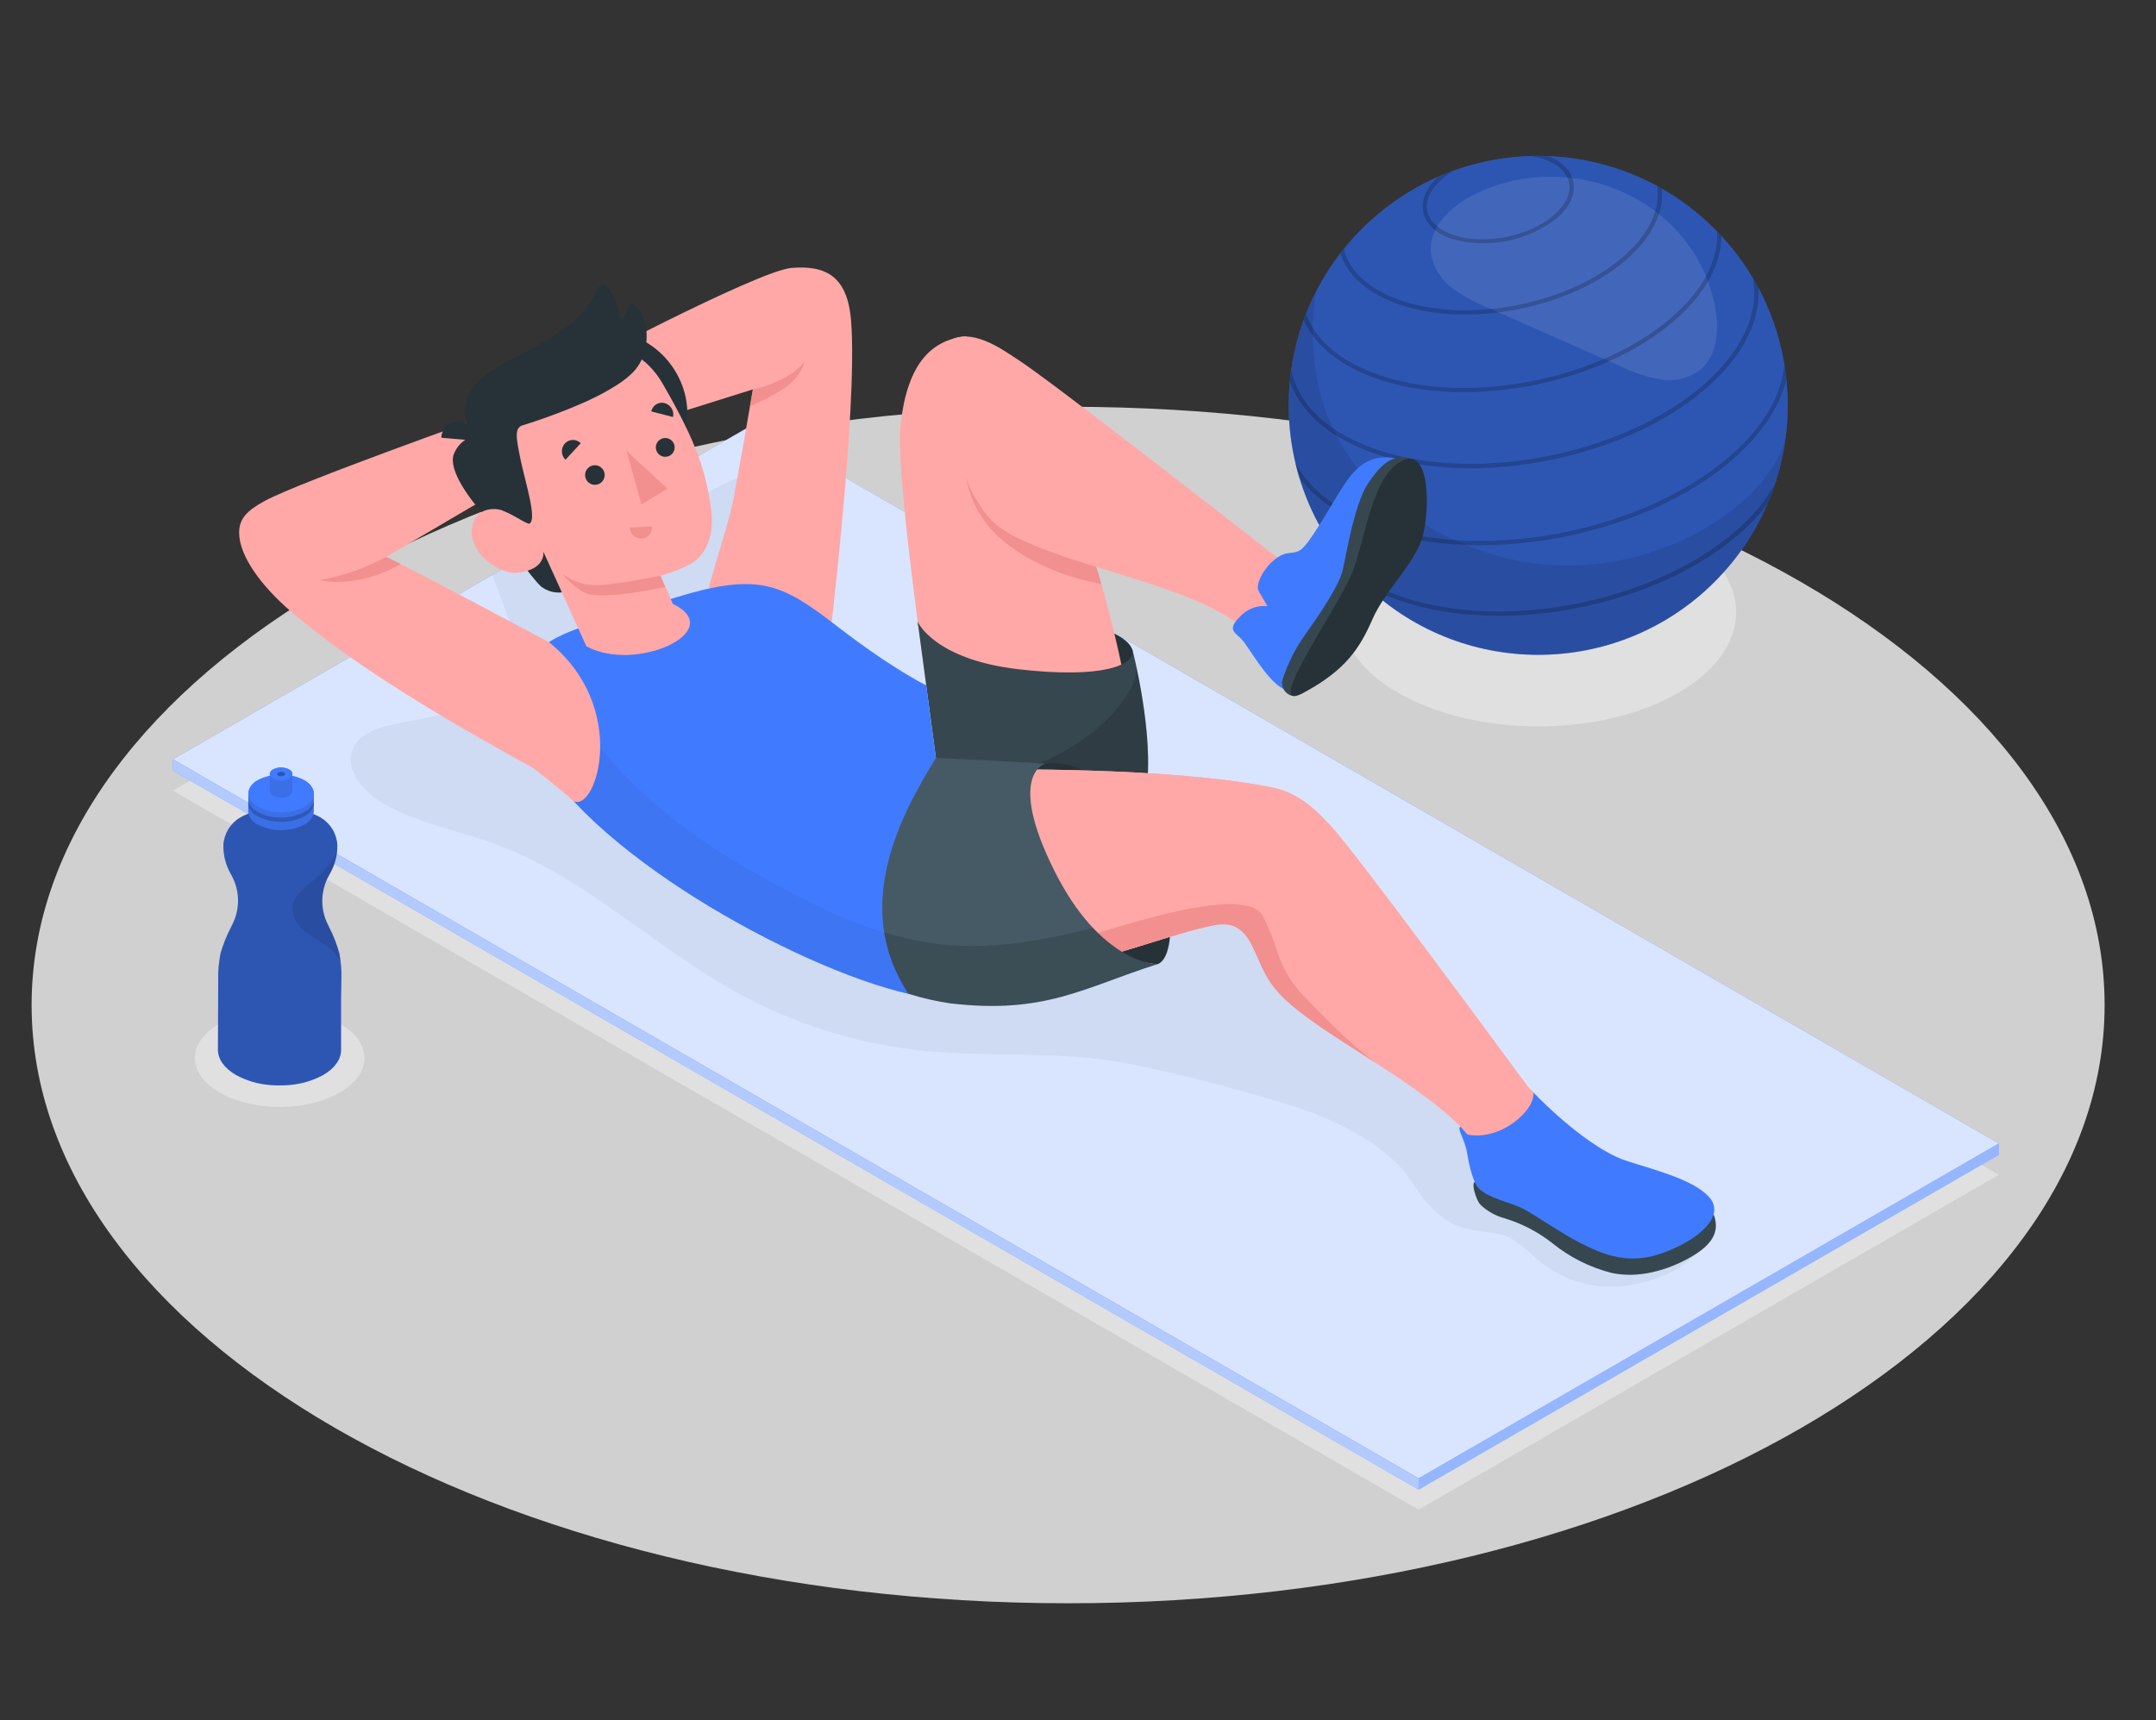 <svg width="109" height="87" viewBox="0 0 109 87" fill="none" xmlns="http://www.w3.org/2000/svg">
<rect x="0" y="0" width="109" height="87" fill="#333333" stroke="none"/>
<path d="M54 81.079C82.941 81.079 106.402 67.534 106.402 50.825C106.402 34.116 82.941 20.571 54 20.571C25.059 20.571 1.598 34.116 1.598 50.825C1.598 67.534 25.059 81.079 54 81.079Z" fill="#D0D0D0"/>
<path d="M8.742 39.983L71.721 76.345L101.054 59.409L38.076 23.05L8.742 39.983Z" fill="#E0E0E0"/>
<path d="M14.14 55.98C16.507 55.98 18.426 54.871 18.426 53.505C18.426 52.138 16.507 51.03 14.14 51.03C11.774 51.03 9.855 52.138 9.855 53.505C9.855 54.871 11.774 55.98 14.14 55.98Z" fill="#E0E0E0"/>
<path d="M77.767 36.732C83.294 36.732 87.774 34.145 87.774 30.955C87.774 27.764 83.294 25.177 77.767 25.177C72.24 25.177 67.759 27.764 67.759 30.955C67.759 34.145 72.24 36.732 77.767 36.732Z" fill="#E0E0E0"/>
<path d="M86.687 29.42C91.613 24.494 91.613 16.507 86.687 11.58C81.761 6.654 73.773 6.654 68.847 11.58C63.92 16.507 63.92 24.494 68.847 29.42C73.773 34.347 81.761 34.347 86.687 29.42Z" fill="#407BFF"/>
<path opacity="0.3" d="M86.687 29.42C91.613 24.494 91.613 16.507 86.687 11.58C81.761 6.654 73.773 6.654 68.847 11.58C63.92 16.507 63.92 24.494 68.847 29.42C73.773 34.347 81.761 34.347 86.687 29.42Z" fill="black"/>
<path opacity="0.1" d="M74.57 9.817C73.391 10.393 72.227 11.456 72.339 12.763C72.388 13.114 72.505 13.452 72.685 13.757C72.865 14.063 73.103 14.33 73.386 14.543C73.955 14.964 74.577 15.308 75.237 15.566L81.876 18.498C82.517 18.816 83.198 19.045 83.9 19.18C84.252 19.245 84.614 19.238 84.963 19.16C85.312 19.082 85.642 18.934 85.933 18.725C86.835 17.999 86.923 16.652 86.705 15.515C85.656 10.046 79.423 7.441 74.57 9.817Z" fill="white"/>
<g opacity="0.2">
<path d="M71.954 10.715C72.075 11.322 72.592 11.815 73.408 12.085C74.317 12.338 75.272 12.372 76.196 12.186C77.12 12.001 77.988 11.6 78.728 11.016C79.375 10.448 79.663 9.799 79.542 9.19C79.43 8.633 78.983 8.18 78.284 7.896C78.013 7.885 77.742 7.883 77.47 7.896C77.655 7.929 77.838 7.976 78.017 8.035C78.754 8.284 79.221 8.713 79.326 9.241C79.432 9.769 79.168 10.341 78.583 10.858C77.34 11.958 75.05 12.413 73.479 11.883C72.74 11.634 72.275 11.205 72.159 10.677C72.042 10.149 72.315 9.577 72.9 9.06C73.083 8.901 73.281 8.759 73.49 8.636C73.219 8.73 72.955 8.838 72.696 8.95C72.104 9.5 71.835 10.125 71.954 10.715Z" fill="black"/>
<path d="M89.086 14.925C89.105 14.965 89.123 15.005 89.143 15.042L89.086 14.925Z" fill="black"/>
<path d="M89.735 24.48C89.233 25.358 88.583 26.143 87.814 26.799C83.7 30.42 76.128 31.945 70.94 30.2C69.976 29.892 69.073 29.418 68.271 28.799C68.502 29.065 68.744 29.318 68.995 29.562C69.589 29.908 70.217 30.191 70.87 30.407C73.51 31.287 76.733 31.353 79.826 30.73C82.919 30.108 85.88 28.807 87.966 26.975C88.484 26.524 88.953 26.02 89.367 25.472C89.499 25.14 89.622 24.819 89.735 24.48Z" fill="black"/>
<path d="M87.513 23.021C83.183 26.834 75.215 28.433 69.752 26.588C67.675 25.888 66.206 24.779 65.495 23.402C65.552 23.651 65.616 23.897 65.689 24.139C66.514 25.272 67.875 26.187 69.682 26.797C72.447 27.729 75.842 27.793 79.1 27.14C82.358 26.486 85.467 25.116 87.658 23.18C89.09 21.919 89.992 20.54 90.313 19.182C90.287 18.934 90.252 18.683 90.21 18.434C90.08 19.985 89.156 21.576 87.513 23.021Z" fill="black"/>
<path d="M90.368 21.145C90.368 21.195 90.368 21.246 90.357 21.297C90.362 21.246 90.364 21.195 90.368 21.145Z" fill="black"/>
<path d="M69.699 19.185C72.007 19.963 74.843 20.016 77.56 19.471C80.277 18.925 82.875 17.783 84.703 16.171C86.212 14.851 87.018 13.363 87.031 11.933C86.956 11.852 86.879 11.775 86.811 11.698C86.89 13.135 86.111 14.646 84.567 16.006C80.952 19.18 74.319 20.52 69.77 18.98C67.818 18.32 66.516 17.231 66.03 15.874C65.99 15.975 65.948 16.076 65.911 16.179C66.481 17.488 67.792 18.54 69.699 19.185Z" fill="black"/>
<path d="M65.22 19.306C65.772 20.907 67.29 22.188 69.556 22.951C72.132 23.831 75.3 23.882 78.334 23.272C81.368 22.663 84.274 21.387 86.311 19.587C88.109 18.008 89.011 16.239 88.901 14.547C88.808 14.375 88.714 14.206 88.613 14.039C88.965 15.812 88.096 17.724 86.166 19.424C82.134 22.971 74.713 24.46 69.627 22.744C67.189 21.921 65.649 20.496 65.288 18.727C65.26 18.918 65.238 19.11 65.218 19.303L65.22 19.306Z" fill="black"/>
<path d="M65.165 19.908C65.165 19.827 65.165 19.746 65.18 19.664C65.174 19.746 65.169 19.827 65.165 19.908Z" fill="black"/>
<path d="M70.782 15.412C72.542 16.008 74.713 16.047 76.79 15.632C78.867 15.216 80.851 14.342 82.248 13.113C83.515 11.995 84.133 10.741 84.019 9.549C83.938 9.502 83.861 9.456 83.779 9.412C83.962 10.58 83.372 11.832 82.103 12.948C79.359 15.368 74.313 16.373 70.852 15.205C69.25 14.664 68.212 13.74 67.941 12.593C67.884 12.664 67.827 12.739 67.772 12.813C68.126 13.953 69.18 14.873 70.782 15.412Z" fill="black"/>
<path d="M67.303 13.456C67.273 13.5 67.244 13.546 67.213 13.592L67.303 13.456Z" fill="black"/>
</g>
<path opacity="0.1" d="M74.552 27.723C67.037 24.836 65.915 19.295 66.509 14.824C65.678 16.474 65.219 18.286 65.165 20.132C65.111 21.978 65.463 23.814 66.196 25.509C66.93 27.204 68.026 28.718 69.409 29.943C70.791 31.168 72.426 32.074 74.197 32.598C75.968 33.122 77.833 33.25 79.659 32.974C81.486 32.698 83.229 32.025 84.767 31.001C86.304 29.977 87.598 28.628 88.557 27.049C89.515 25.471 90.116 23.701 90.315 21.864C89.735 25.727 82.061 30.607 74.552 27.723Z" fill="black"/>
<path d="M8.742 38.402L71.721 74.763L101.054 57.828L38.076 21.466L8.742 38.402Z" fill="#407BFF"/>
<path opacity="0.8" d="M8.742 38.402L71.721 74.763L101.054 57.828L38.076 21.466L8.742 38.402Z" fill="white"/>
<path opacity="0.05" d="M74.46 62.21C75.12 62.333 75.848 62.324 76.44 62.65C76.83 62.913 77.198 63.208 77.54 63.53C78.614 64.531 80.032 65.082 81.5 65.07C82.89 65.103 86.105 64.19 86.12 62.379C86.135 61.253 84.879 60.619 83.836 60.179C77.903 57.751 72.701 53.824 68.74 48.783C67.268 46.902 65.913 44.823 63.858 43.6C62.549 42.824 61.044 42.458 59.575 42.06C51.553 39.894 43.896 36.55 36.855 32.138C38.158 29.572 39.063 26.823 39.539 23.985C37.828 23.387 36.171 24.865 34.479 25.525C33.159 26.042 31.839 26.024 30.519 25.82L24.914 29.056C25.147 29.879 25.521 30.68 25.776 31.5C26.168 32.75 26.216 34.296 25.233 35.17C24.672 35.671 23.895 35.83 23.156 35.982L20.076 36.593C19.196 36.767 18.18 37.046 17.836 37.876C17.416 38.89 18.309 39.972 19.247 40.547C20.991 41.618 23.07 41.963 24.993 42.665C29.501 44.309 33.03 47.857 37.227 50.18C40.145 51.794 43.359 52.8 46.676 53.137C50.102 53.487 53.593 53.117 56.97 53.775C59.625 54.292 62.327 55.018 64.93 55.801C66.345 56.201 67.7 56.788 68.96 57.546C69.588 57.934 70.17 58.392 70.696 58.91C71.2 59.414 71.543 60.067 71.985 60.628C72.665 61.51 73.413 62.012 74.46 62.21Z" fill="black"/>
<path d="M8.742 38.402V38.974L71.721 75.333V74.763L8.742 38.402Z" fill="#407BFF"/>
<path opacity="0.6" d="M8.742 38.402V38.974L71.721 75.333V74.763L8.742 38.402Z" fill="white"/>
<path d="M71.721 74.763L101.054 57.828V58.4L71.721 75.333V74.763Z" fill="#407BFF"/>
<path opacity="0.45" d="M71.721 74.763L101.054 57.828V58.4L71.721 75.333V74.763Z" fill="white"/>
<path d="M17.157 48.218C17.033 47.77 16.865 47.335 16.655 46.92C16.635 46.874 16.611 46.828 16.587 46.779C16.387 46.392 16.286 45.961 16.293 45.525C16.299 45.089 16.413 44.661 16.624 44.28C16.637 44.254 16.653 44.227 16.668 44.201C16.928 43.758 17.062 43.253 17.055 42.74C17.04 42.457 16.955 42.182 16.809 41.939C16.662 41.696 16.458 41.493 16.215 41.347C16.09 41.276 15.96 41.212 15.826 41.158C15.701 41.11 15.594 41.026 15.519 40.916C15.444 40.806 15.403 40.675 15.403 40.542V39.779H12.963V40.54C12.963 40.674 12.922 40.804 12.846 40.914C12.77 41.025 12.662 41.109 12.537 41.156C12.402 41.208 12.271 41.27 12.145 41.341C11.901 41.485 11.695 41.687 11.547 41.928C11.399 42.17 11.312 42.444 11.294 42.727C11.283 43.243 11.413 43.753 11.67 44.201C11.683 44.227 11.698 44.251 11.712 44.276C11.921 44.66 12.032 45.09 12.035 45.527C12.039 45.965 11.934 46.396 11.731 46.784C11.707 46.83 11.685 46.876 11.663 46.922C11.45 47.335 11.278 47.767 11.151 48.214C11.063 48.648 11.024 49.091 11.032 49.534L11.019 53.084C11.019 53.544 11.318 54.006 11.925 54.358C12.467 54.656 13.068 54.831 13.685 54.873C13.978 54.897 14.272 54.897 14.565 54.873C15.181 54.834 15.781 54.663 16.325 54.371C16.934 54.024 17.24 53.564 17.242 53.104V50.537C17.242 50.218 17.258 49.877 17.258 49.549C17.274 49.103 17.24 48.657 17.157 48.218Z" fill="#407BFF"/>
<path opacity="0.3" d="M17.157 48.218C17.033 47.77 16.865 47.335 16.655 46.92C16.635 46.874 16.611 46.828 16.587 46.779C16.387 46.392 16.286 45.961 16.293 45.525C16.299 45.089 16.413 44.661 16.624 44.28C16.637 44.254 16.653 44.227 16.668 44.201C16.928 43.758 17.062 43.253 17.055 42.74C17.04 42.457 16.955 42.182 16.809 41.939C16.662 41.696 16.458 41.493 16.215 41.347C16.09 41.276 15.96 41.212 15.826 41.158C15.701 41.11 15.594 41.026 15.519 40.916C15.444 40.806 15.403 40.675 15.403 40.542V39.779H12.963V40.54C12.963 40.674 12.922 40.804 12.846 40.914C12.77 41.025 12.662 41.109 12.537 41.156C12.402 41.208 12.271 41.27 12.145 41.341C11.901 41.485 11.695 41.687 11.547 41.928C11.399 42.17 11.312 42.444 11.294 42.727C11.283 43.243 11.413 43.753 11.67 44.201C11.683 44.227 11.698 44.251 11.712 44.276C11.921 44.66 12.032 45.09 12.035 45.527C12.039 45.965 11.934 46.396 11.731 46.784C11.707 46.83 11.685 46.876 11.663 46.922C11.45 47.335 11.278 47.767 11.151 48.214C11.063 48.648 11.024 49.091 11.032 49.534L11.019 53.084C11.019 53.544 11.318 54.006 11.925 54.358C12.467 54.656 13.068 54.831 13.685 54.873C13.978 54.897 14.272 54.897 14.565 54.873C15.181 54.834 15.781 54.663 16.325 54.371C16.934 54.024 17.24 53.564 17.242 53.104V50.537C17.242 50.218 17.258 49.877 17.258 49.549C17.274 49.103 17.24 48.657 17.157 48.218Z" fill="black"/>
<path opacity="0.1" d="M16.624 44.28C16.637 44.254 16.653 44.227 16.668 44.201C16.886 43.822 17.014 43.397 17.04 42.96C16.988 43.136 16.914 43.306 16.82 43.464C16.52 43.905 16.148 44.294 15.72 44.612C15.302 44.953 14.84 45.34 14.787 45.877C14.734 46.414 15.102 46.869 15.52 47.184C15.938 47.499 16.424 47.719 16.8 48.084C16.96 48.245 17.103 48.423 17.225 48.614C17.21 48.482 17.189 48.352 17.161 48.222C17.036 47.772 16.867 47.336 16.655 46.92C16.635 46.874 16.611 46.828 16.587 46.779C16.387 46.392 16.286 45.961 16.292 45.525C16.299 45.089 16.413 44.661 16.624 44.28Z" fill="black"/>
<path d="M12.552 40.61V41.02C12.565 41.166 12.616 41.306 12.7 41.426C12.785 41.546 12.9 41.641 13.034 41.702C13.398 41.885 13.799 41.98 14.206 41.98C14.614 41.98 15.015 41.885 15.379 41.702C15.522 41.624 15.646 41.516 15.742 41.385C15.82 41.281 15.863 41.156 15.865 41.026V40.61C15.865 40.573 15.861 40.536 15.852 40.5C15.82 40.377 15.761 40.262 15.68 40.164C15.599 40.066 15.498 39.986 15.383 39.931L15.359 39.917C14.999 39.738 14.601 39.645 14.199 39.645C13.796 39.645 13.399 39.738 13.038 39.917C12.924 39.972 12.822 40.051 12.74 40.148C12.658 40.245 12.598 40.358 12.563 40.481C12.555 40.523 12.552 40.567 12.552 40.61Z" fill="#407BFF"/>
<path opacity="0.1" d="M12.552 40.61V41.02C12.565 41.166 12.616 41.306 12.7 41.426C12.785 41.546 12.9 41.641 13.034 41.702C13.398 41.885 13.799 41.98 14.206 41.98C14.614 41.98 15.015 41.885 15.379 41.702C15.522 41.624 15.646 41.516 15.742 41.385C15.82 41.281 15.863 41.156 15.865 41.026V40.61C15.865 40.573 15.861 40.536 15.852 40.5C15.82 40.377 15.761 40.262 15.68 40.164C15.599 40.066 15.498 39.986 15.383 39.931L15.359 39.917C14.999 39.738 14.601 39.645 14.199 39.645C13.796 39.645 13.399 39.738 13.038 39.917C12.924 39.972 12.822 40.051 12.74 40.148C12.658 40.245 12.598 40.358 12.563 40.481C12.555 40.523 12.552 40.567 12.552 40.61Z" fill="black"/>
<path opacity="0.2" d="M15.379 41.292C16.039 40.923 16.039 40.316 15.379 39.942C15.017 39.756 14.616 39.658 14.209 39.657C13.802 39.655 13.4 39.748 13.036 39.931C12.389 40.302 12.376 40.907 13.036 41.284C13.398 41.469 13.799 41.567 14.206 41.568C14.614 41.57 15.015 41.475 15.379 41.292Z" fill="black"/>
<path d="M12.554 40.131V40.377C12.55 40.416 12.55 40.455 12.554 40.494C12.587 40.616 12.646 40.73 12.728 40.828C12.809 40.926 12.91 41.005 13.025 41.059C13.344 41.233 13.699 41.328 14.061 41.339C14.514 41.372 14.967 41.278 15.37 41.068C15.516 40.994 15.645 40.889 15.746 40.76C15.8 40.687 15.836 40.604 15.854 40.516C15.864 40.478 15.868 40.44 15.867 40.401V40.148C15.855 40.002 15.803 39.863 15.719 39.743C15.634 39.624 15.519 39.529 15.386 39.469L15.298 39.42C14.942 39.257 14.555 39.176 14.165 39.183C13.774 39.19 13.39 39.285 13.04 39.46C12.907 39.519 12.792 39.612 12.707 39.73C12.621 39.847 12.569 39.986 12.554 40.131Z" fill="#407BFF"/>
<path opacity="0.1" d="M12.554 40.131V40.377C12.55 40.416 12.55 40.455 12.554 40.494C12.587 40.616 12.646 40.73 12.728 40.828C12.809 40.926 12.91 41.005 13.025 41.059C13.344 41.233 13.699 41.328 14.061 41.339C14.514 41.372 14.967 41.278 15.37 41.068C15.516 40.994 15.645 40.889 15.746 40.76C15.8 40.687 15.836 40.604 15.854 40.516C15.864 40.478 15.868 40.44 15.867 40.401V40.148C15.855 40.002 15.803 39.863 15.719 39.743C15.634 39.624 15.519 39.529 15.386 39.469L15.298 39.42C14.942 39.257 14.555 39.176 14.165 39.183C13.774 39.19 13.39 39.285 13.04 39.46C12.907 39.519 12.792 39.612 12.707 39.73C12.621 39.847 12.569 39.986 12.554 40.131Z" fill="black"/>
<path d="M12.554 40.122C12.554 40.65 13.293 41.079 14.209 41.081C15.124 41.083 15.867 40.661 15.87 40.135C15.872 39.609 15.13 39.18 14.215 39.176C13.3 39.172 12.556 39.596 12.554 40.122Z" fill="#407BFF"/>
<path d="M13.641 39.145V40.003C13.639 40.017 13.639 40.031 13.641 40.045C13.653 40.087 13.673 40.127 13.701 40.16C13.729 40.194 13.764 40.222 13.804 40.241C13.914 40.3 14.037 40.333 14.162 40.338C14.319 40.348 14.476 40.316 14.616 40.243C14.665 40.216 14.708 40.178 14.741 40.133C14.76 40.108 14.774 40.08 14.781 40.049C14.782 40.036 14.782 40.023 14.781 40.01V39.15C14.776 39.099 14.759 39.05 14.729 39.009C14.7 38.968 14.66 38.935 14.613 38.914L14.583 38.897C14.46 38.841 14.326 38.813 14.191 38.815C14.056 38.817 13.923 38.85 13.802 38.91C13.757 38.932 13.718 38.965 13.69 39.006C13.662 39.047 13.645 39.095 13.641 39.145Z" fill="#407BFF"/>
<path opacity="0.1" d="M13.641 39.145V40.003C13.639 40.017 13.639 40.031 13.641 40.045C13.653 40.087 13.673 40.127 13.701 40.16C13.729 40.194 13.764 40.222 13.804 40.241C13.914 40.3 14.037 40.333 14.162 40.338C14.319 40.348 14.476 40.316 14.616 40.243C14.665 40.216 14.708 40.178 14.741 40.133C14.76 40.108 14.774 40.08 14.781 40.049C14.782 40.036 14.782 40.023 14.781 40.01V39.15C14.776 39.099 14.759 39.05 14.729 39.009C14.7 38.968 14.66 38.935 14.613 38.914L14.583 38.897C14.46 38.841 14.326 38.813 14.191 38.815C14.056 38.817 13.923 38.85 13.802 38.91C13.757 38.932 13.718 38.965 13.69 39.006C13.662 39.047 13.645 39.095 13.641 39.145Z" fill="black"/>
<path d="M13.641 39.143C13.641 39.326 13.896 39.473 14.215 39.475C14.534 39.477 14.789 39.33 14.789 39.147C14.789 38.965 14.534 38.815 14.217 38.815C13.901 38.815 13.643 38.96 13.641 39.143Z" fill="#407BFF"/>
<path opacity="0.5" d="M14.013 39.145C14.013 39.209 14.103 39.262 14.215 39.262C14.327 39.262 14.42 39.211 14.42 39.145C14.42 39.079 14.33 39.029 14.215 39.029C14.101 39.029 14.013 39.079 14.013 39.145Z" fill="#407BFF"/>
<path opacity="0.3" d="M14.013 39.145C14.013 39.209 14.103 39.262 14.215 39.262C14.327 39.262 14.42 39.211 14.42 39.145C14.42 39.079 14.33 39.029 14.215 39.029C14.101 39.029 14.013 39.079 14.013 39.145Z" fill="black"/>
<path d="M41.856 33.122C41.856 33.122 43.376 20.766 43.031 16.254C42.855 13.942 41.737 13.416 40.026 13.548C38.314 13.68 28.524 18.883 28.524 18.883L29.91 22.249L38.065 19.691C38.065 19.691 37.236 24.498 37.045 25.411C36.853 26.324 36.451 27.553 36.134 28.656C35.978 29.197 35.76 29.903 35.76 30.244C35.76 31.049 41.856 33.122 41.856 33.122Z" fill="#FFA8A7"/>
<path d="M38.065 19.691C39.198 19.471 40.334 18.811 40.69 18.267C40.506 18.868 40.1 19.377 39.555 19.691C39.037 20.025 38.489 20.309 37.918 20.54L38.065 19.691Z" fill="#F28F8F"/>
<path d="M57.265 32.904C57.093 32.275 55.989 31.612 52.698 31.058C49.406 30.504 46.412 31.058 46.397 31.447C46.381 31.837 47.209 34.442 51.001 34.915C54.794 35.388 57.612 34.283 57.265 32.904Z" fill="#263238"/>
<path d="M47.365 38.252C47.365 38.252 45.22 24.337 45.528 21.497C45.847 18.562 46.96 17.2 48.828 17.009C51.268 18.428 52.568 21.814 54.128 25.149C55.687 28.484 57.379 35.645 57.467 39.066C57.555 42.487 54.854 44.922 51.787 45.369C48.72 45.816 47.365 38.252 47.365 38.252Z" fill="#FFA8A7"/>
<path d="M50.735 27.36C49.744 26.564 49.075 25.436 48.852 24.185L51.912 23.118L53.982 24.841C54.002 24.885 54.022 24.929 54.044 24.973L54.123 25.147C54.183 25.272 54.242 25.406 54.301 25.545L54.354 25.664L54.491 25.994L54.537 26.108C54.596 26.262 54.658 26.416 54.717 26.579C54.777 26.739 54.838 26.904 54.898 27.074C54.898 27.109 54.922 27.146 54.935 27.182C54.988 27.333 55.041 27.485 55.093 27.644C55.093 27.666 55.109 27.688 55.115 27.712C55.241 28.084 55.362 28.471 55.483 28.869L55.503 28.933C55.56 29.129 55.619 29.327 55.676 29.525C55.676 29.525 52.834 29.115 50.735 27.36Z" fill="#F28F8F"/>
<path d="M48.19 17.13C49.354 16.668 50.775 17.746 51.525 18.23C53.047 19.207 62.371 26.471 64.545 28.174C65.015 28.458 65.495 28.733 65.983 28.992L63.423 32.996C63.212 32.42 62.882 31.896 62.455 31.456C60.131 29.797 55.635 28.893 52.739 27.767C50.489 26.887 50.018 26.394 49.257 25.107C48.667 24.097 46.571 17.891 48.19 17.13Z" fill="#FFA8A7"/>
<path d="M47.316 38.327L46.397 31.447C46.397 31.447 47.222 33.346 51.481 33.843C55.74 34.34 57.373 33.623 57.265 32.904C57.265 32.904 58.378 37.209 57.947 40.01C57.516 42.81 53.245 45.787 53.245 45.787L47.316 38.327Z" fill="#37474F"/>
<path opacity="0.15" d="M49.202 39.262C48.812 39.262 48.445 39.286 48.102 39.308L52.836 45.266H53.936C55.162 44.289 57.626 42.1 57.947 40.01C58.261 37.957 57.749 35.097 57.452 33.716C57.621 35.3 54.07 39.167 49.202 39.262Z" fill="black"/>
<path d="M70.526 23.173C68.986 22.887 68.271 23.996 67.702 24.913C67.132 25.831 66.184 27.514 65.761 27.8C65.339 28.086 65.101 27.8 64.494 28.255C63.887 28.711 63.447 29.575 63.634 29.89L64.074 30.653C63.821 30.627 63.565 30.66 63.327 30.75C63.089 30.839 62.876 30.983 62.703 31.17C62.043 31.83 62.386 31.942 62.758 32.314C63.13 32.686 64.003 34.378 64.879 34.84C64.879 34.84 67.235 34.131 68.947 31.458C70.658 28.785 70.526 23.173 70.526 23.173Z" fill="#407BFF"/>
<path d="M65.361 35.194C65.27 35.178 65.185 35.143 65.109 35.092C65.033 35.04 64.968 34.974 64.919 34.896C64.87 34.818 64.838 34.731 64.825 34.641C64.811 34.55 64.817 34.457 64.842 34.369C65.104 33.544 65.497 32.766 66.005 32.066C66.599 31.227 67.708 29.646 67.895 28.783C68.082 27.921 68.485 25.496 69.143 24.482C69.8 23.468 70.476 22.883 71.343 23.208C72.209 23.534 69.473 30.028 68.67 31.128C67.867 32.228 65.361 35.194 65.361 35.194Z" fill="#37474F"/>
<path d="M65.867 35.053C68.034 33.898 68.749 32.774 69.387 31.313C70.025 29.852 71.523 28.499 71.908 27.186C72.293 25.873 72.337 22.504 70.848 23.321C69.358 24.137 69.048 27.149 68.392 28.889C67.737 30.629 63.742 36.186 65.867 35.053Z" fill="#263238"/>
<path d="M52.843 38.617C53.835 38.468 55.738 38.877 57.463 41.288C59.317 43.877 59.663 48.396 58.501 48.768C58.501 48.768 55.802 48.449 53.952 47.481C52.101 46.513 48.986 39.946 52.843 38.617Z" fill="#263238"/>
<path d="M84.483 60.168C81.608 59.04 79.258 57.102 77.223 54.932C75.589 52.708 68.575 43.193 67.356 41.853C66.916 41.378 65.876 40.157 64.43 39.849C59.311 38.762 49.838 38.914 49.838 38.914L46.194 38.3L38.934 45.134C39.935 46.198 41.194 47.129 43.029 48.088C44.863 49.047 46.854 49.738 49.532 49.512C54.895 49.058 58.112 47.543 60.985 46.872C61.817 46.678 62.679 46.5 63.332 47.864C63.986 49.228 64.039 49.91 65.972 51.362C68.454 53.223 72.546 55.304 74.332 57.522C74.627 58.065 74.802 58.665 74.847 59.282C75.017 61.618 76.979 61.161 78.561 62.177C79.421 62.729 80.063 63.402 81.102 63.633C82.047 63.828 83.024 63.81 83.962 63.581C84.804 63.378 86.017 62.771 86.43 61.948C86.971 60.855 85.306 60.494 84.483 60.168Z" fill="#FFA8A7"/>
<path d="M84.483 60.168C81.608 59.04 79.258 57.102 77.223 54.932C75.589 52.708 68.575 43.193 67.356 41.853C66.916 41.378 65.876 40.157 64.43 39.849C59.311 38.762 49.838 38.914 49.838 38.914L46.194 38.3L38.934 45.134C39.935 46.198 41.194 47.129 43.029 48.088C44.863 49.047 46.854 49.738 49.532 49.512C54.895 49.058 58.112 47.543 60.985 46.872C61.817 46.678 62.679 46.5 63.332 47.864C63.986 49.228 64.039 49.91 65.972 51.362C68.454 53.223 72.546 55.304 74.332 57.522C74.627 58.065 74.802 58.665 74.847 59.282C75.017 61.618 76.979 61.161 78.561 62.177C79.421 62.729 80.063 63.402 81.102 63.633C82.047 63.828 83.024 63.81 83.962 63.581C84.804 63.378 86.017 62.771 86.43 61.948C86.971 60.855 85.306 60.494 84.483 60.168Z" fill="#FFA8A7"/>
<path d="M65.801 50.255C65.255 49.651 64.841 48.94 64.586 48.167C64.389 47.523 64.135 46.897 63.827 46.297C62.934 44.757 57.007 46.722 54.383 47.527C54.235 47.747 53.622 48.407 53.399 48.955C56.581 48.308 58.869 47.362 60.974 46.872C61.806 46.678 62.668 46.5 63.321 47.864C63.975 49.228 64.028 49.91 65.961 51.362C66.969 52.116 68.245 52.902 69.523 53.733C68.093 52.627 67.015 51.516 65.801 50.255Z" fill="#F28F8F"/>
<path d="M46.751 38.3C46.751 38.3 51.961 38.553 52.843 38.617C52.843 38.617 50.885 39.147 53.27 43.965C55.654 48.783 58.503 48.761 58.503 48.761C54.763 49.956 52.821 51.3 48.053 50.741C42.371 49.921 38.923 45.666 38.923 45.666L46.751 38.3Z" fill="#455A64"/>
<path opacity="0.15" d="M58.488 48.761L58.358 48.75C57.934 48.7 56.673 48.425 55.256 46.918C54.136 47.222 53 47.46 51.853 47.633C47.605 48.255 44.415 47.507 39.667 44.975L38.932 45.664C40.818 47.79 43.237 49.374 45.939 50.253C46.104 50.306 46.271 50.354 46.443 50.403C46.604 50.447 46.764 50.486 46.929 50.526L46.971 50.537C47.123 50.572 47.277 50.603 47.431 50.631L47.512 50.649C47.69 50.682 47.873 50.713 48.058 50.739C48.355 50.774 48.643 50.803 48.92 50.823C49.197 50.843 49.464 50.858 49.721 50.865H50.104H50.471C50.834 50.865 51.18 50.836 51.512 50.803C51.732 50.781 51.952 50.755 52.172 50.722C52.68 50.645 53.183 50.539 53.679 50.405C53.872 50.352 54.064 50.297 54.255 50.24C54.733 50.095 55.203 49.93 55.687 49.756L56.275 49.536C56.968 49.281 57.7 49.012 58.519 48.75L58.488 48.761Z" fill="black"/>
<path d="M29.34 31.74C27.224 32.477 25.222 33.76 26.907 37.522C29.34 42.949 40.296 48.979 45.93 50.26C43.07 45.932 45.451 41.345 47.316 38.331L46.826 34.657C46.826 34.657 45.134 33.845 42.336 31.681C39.537 29.516 38.38 28.928 34.211 30.2C31.351 31.062 29.34 31.74 29.34 31.74Z" fill="#407BFF"/>
<path opacity="0.05" d="M37.911 44.007C32.152 40.707 30.341 37.768 28.082 34.945L26.603 36.752C26.643 36.867 26.687 36.986 26.735 37.108V37.128C26.786 37.255 26.839 37.383 26.898 37.517C27.963 39.891 30.658 42.381 33.826 44.54C34.279 44.848 34.74 45.148 35.21 45.442C35.445 45.589 35.681 45.732 35.916 45.882C37.529 46.851 39.198 47.723 40.914 48.495C42.525 49.237 44.201 49.826 45.922 50.255C45.295 49.325 44.876 48.269 44.694 47.162C42.694 46.553 40.549 45.521 37.911 44.007Z" fill="black"/>
<path d="M27.75 32.473C27.75 32.473 20.646 28.675 19.522 28.165L25.73 24.515L24.41 21.09C24.41 21.09 15.17 24.374 13.41 25.318C12.488 25.815 12.09 26.229 12.09 26.937C12.09 28.117 13.214 29.65 14.77 30.977C18.083 33.799 22.575 36.426 26.949 38.837C27.952 39.581 28.997 40.516 28.997 40.516C30.159 41.086 31.831 35.764 27.75 32.473Z" fill="#FFA8A7"/>
<path d="M34.4 19.277C34.181 18.767 33.862 18.305 33.464 17.918C33.066 17.531 32.596 17.226 32.08 17.021C31.564 16.815 31.012 16.714 30.457 16.721C29.901 16.729 29.353 16.846 28.843 17.066C28.333 17.286 27.871 17.604 27.484 18.002C27.097 18.4 26.792 18.871 26.587 19.387C26.381 19.903 26.28 20.454 26.287 21.009C26.295 21.565 26.412 22.113 26.632 22.623C26.663 22.691 26.698 22.757 26.731 22.823L25.655 25.16L24.08 22.236C24.08 22.005 23.995 21.783 23.84 21.611C23.686 21.44 23.474 21.331 23.244 21.308C23.128 21.298 23.011 21.312 22.9 21.349C22.789 21.386 22.687 21.445 22.6 21.523C22.513 21.6 22.442 21.695 22.393 21.8C22.343 21.906 22.315 22.02 22.311 22.137L23.523 22.24C23.259 22.418 23.056 22.673 22.943 22.971C22.652 23.723 23.655 25.257 25.002 26.603C25.002 26.603 26.905 29.289 27.365 29.668C27.662 29.894 28.035 29.998 28.407 29.958L28.522 24.678C29.294 25.095 30.178 25.261 31.049 25.153C31.921 25.045 32.737 24.668 33.384 24.075C34.032 23.482 34.478 22.701 34.662 21.843C34.845 20.984 34.757 20.09 34.409 19.284L34.4 19.277Z" fill="#263238"/>
<path d="M26.592 26.077C26.416 26.321 25.88 26.011 25.455 25.831C25.03 25.65 23.891 25.642 23.847 26.854C23.803 28.066 25.294 29.054 26.15 28.964C27.624 28.812 27.47 27.897 27.47 27.897L29.646 32.682C32.152 34.057 36.816 31.896 34.017 30.539L33.399 29.113C33.934 28.969 34.45 28.765 34.939 28.506C35.819 27.947 36.105 26.935 35.951 25.776C35.7 23.915 35.291 22.498 33.498 19.396C31.518 16.003 27.338 17.759 25.708 20.144C24.078 22.529 26.592 26.077 26.592 26.077Z" fill="#FFA8A7"/>
<path d="M26.764 26.478C26.645 26.53 25.866 25.972 25.444 25.831C24.872 25.633 23.946 22.027 23.946 22.027C23.946 22.027 23.191 21.367 23.605 20.148C23.948 19.154 25.206 18.492 26.078 18.052C27.648 17.257 29.404 16.351 30.176 14.688C30.236 14.558 30.326 14.406 30.469 14.404C30.561 14.414 30.645 14.459 30.704 14.529C31.066 14.937 31.27 15.459 31.281 16.003C31.281 16.056 31.296 16.118 31.344 16.133C31.393 16.149 31.435 16.107 31.463 16.072C31.624 15.877 31.745 15.652 31.822 15.412C31.93 15.084 32.482 15.918 32.524 16.032C32.653 16.394 32.709 16.779 32.688 17.163C32.667 17.547 32.569 17.924 32.4 18.269C32.057 18.956 31.349 19.385 30.704 19.761C29.263 20.601 26.799 21.4 26.456 21.497C25.99 21.627 26.078 22.093 26.344 23.365C26.588 24.48 27.16 26.295 26.764 26.478Z" fill="#263238"/>
<path d="M33.388 29.113C33.388 29.113 30.814 29.659 29.897 29.584C29.36 29.543 28.848 29.342 28.427 29.008C28.727 29.394 29.101 29.717 29.527 29.958C30.372 30.42 33.628 29.681 33.628 29.681L33.388 29.113Z" fill="#F28F8F"/>
<path d="M29.36 22.416L28.588 23.25C28.477 23.143 28.413 22.997 28.408 22.843C28.402 22.69 28.457 22.54 28.559 22.425C28.61 22.37 28.672 22.326 28.74 22.296C28.809 22.266 28.883 22.25 28.958 22.249C29.033 22.248 29.107 22.262 29.176 22.291C29.245 22.32 29.308 22.363 29.36 22.416Z" fill="#263238"/>
<path d="M31.831 26.68L32.964 26.625C32.971 26.7 32.963 26.775 32.94 26.847C32.918 26.918 32.881 26.984 32.832 27.041C32.783 27.098 32.723 27.145 32.656 27.178C32.588 27.211 32.515 27.23 32.44 27.234C32.286 27.239 32.137 27.183 32.024 27.08C31.91 26.977 31.841 26.833 31.831 26.68Z" fill="#F28F8F"/>
<path d="M34.026 21.09L32.926 20.806C32.941 20.733 32.97 20.663 33.013 20.602C33.055 20.541 33.11 20.489 33.173 20.449C33.236 20.41 33.307 20.383 33.38 20.372C33.454 20.361 33.529 20.365 33.602 20.384C33.749 20.425 33.875 20.521 33.954 20.652C34.033 20.784 34.059 20.94 34.026 21.09Z" fill="#263238"/>
<path d="M31.679 22.812L32.429 25.512L33.747 24.711L31.679 22.812Z" fill="#F28F8F"/>
<path d="M29.58 24.02C29.58 24.118 29.608 24.214 29.662 24.296C29.716 24.378 29.794 24.441 29.884 24.479C29.974 24.517 30.074 24.527 30.17 24.508C30.266 24.489 30.355 24.442 30.424 24.373C30.494 24.304 30.541 24.216 30.56 24.12C30.58 24.024 30.57 23.924 30.532 23.834C30.495 23.743 30.432 23.666 30.35 23.611C30.269 23.556 30.173 23.527 30.075 23.527C29.944 23.527 29.819 23.579 29.726 23.672C29.633 23.764 29.581 23.889 29.58 24.02Z" fill="#263238"/>
<path d="M33.157 22.625C33.157 22.719 33.185 22.811 33.237 22.889C33.289 22.968 33.364 23.029 33.45 23.064C33.537 23.1 33.633 23.11 33.725 23.091C33.817 23.073 33.902 23.028 33.968 22.961C34.035 22.895 34.08 22.81 34.099 22.718C34.117 22.626 34.107 22.53 34.071 22.444C34.035 22.357 33.974 22.282 33.896 22.23C33.818 22.178 33.726 22.15 33.632 22.15C33.506 22.15 33.386 22.2 33.296 22.289C33.207 22.378 33.157 22.499 33.157 22.625Z" fill="#263238"/>
<path d="M74.555 59.772C74.368 59.9 74.656 60.707 74.825 60.903C75.177 61.247 75.614 61.493 76.09 61.616C76.956 61.883 77.766 62.306 78.479 62.866C79.355 63.578 80.375 64.091 81.469 64.37C82.769 64.659 84.268 64.289 85.579 63.515C86.952 62.701 86.824 61.924 86.635 61.403L74.555 59.772Z" fill="#37474F"/>
<path d="M77.525 55.254C77.965 55.722 80.358 58.087 82.195 58.692C83.656 59.172 85.561 59.627 86.393 60.52C87.26 61.449 85.97 62.637 84.193 63.317C82.34 64.027 81.082 63.453 79.852 62.837C78.988 62.397 77.714 61.517 77.074 61.163C76.433 60.809 75.248 60.613 74.753 60.087C74.48 59.799 74.284 58.987 74.165 58.279C74.057 57.619 73.622 57.02 73.844 56.985L74.203 57.379C75.879 57.7 77.621 56.145 77.525 55.254Z" fill="#407BFF"/>
<path d="M19.522 28.165C18.471 28.733 17.336 29.13 16.16 29.34C16.16 29.34 18.026 29.817 20.256 28.521L19.522 28.165Z" fill="#F28F8F"/>
</svg>
